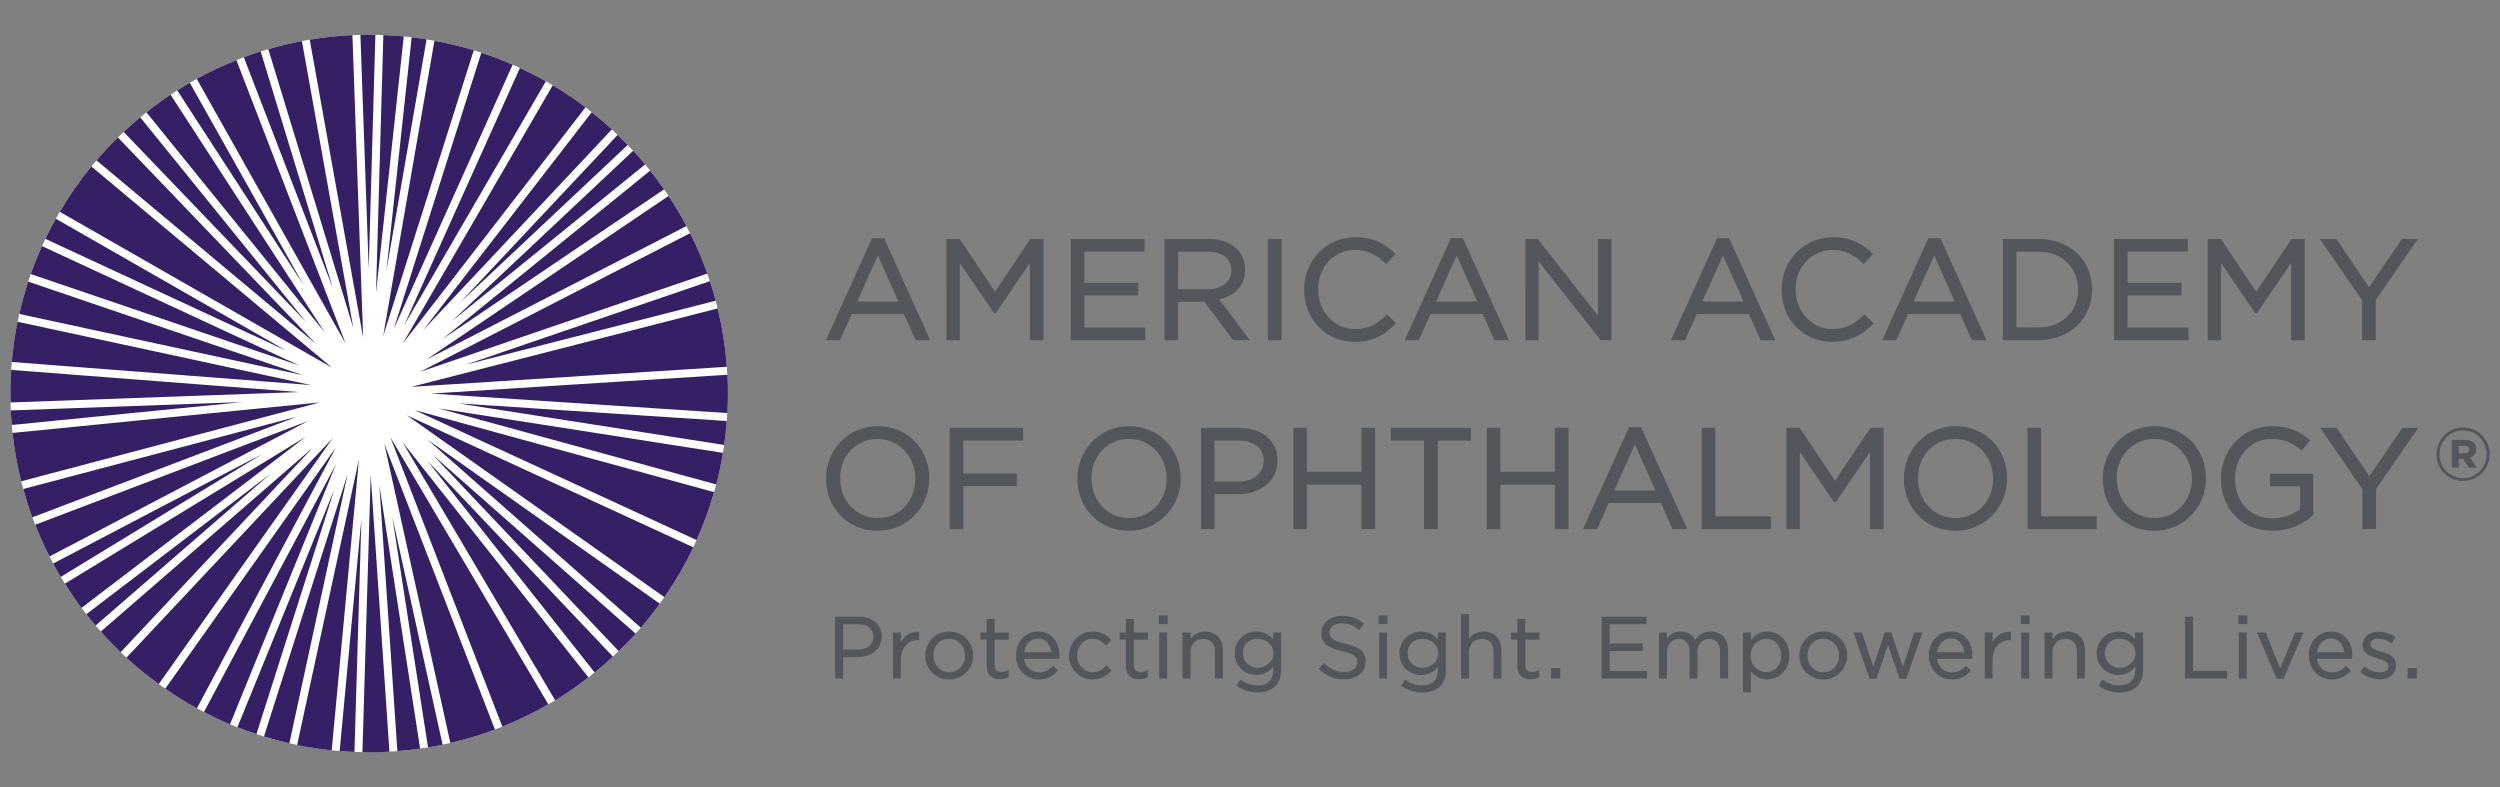 <?xml version="1.0" encoding="utf-8"?>
<!-- Generator: Adobe Illustrator 24.1.1, SVG Export Plug-In . SVG Version: 6.00 Build 0)  -->
<svg version="1.1" id="Layer_1" xmlns="http://www.w3.org/2000/svg" xmlns:xlink="http://www.w3.org/1999/xlink" x="0px" y="0px"
	 width="540px" height="170px" viewBox="0 0 540 170" enable-background="new 0 0 540 170" xml:space="preserve">
<rect x="0" y="0" width="540" height="170" fill="#808080" stroke="none"/>
<g>
	<g>
		<path fill="#53565A" d="M526.275,98.151v-0.034c0-3.137,2.542-5.778,5.746-5.778c3.237,0,5.746,2.608,5.746,5.745v0.034
			c0,3.137-2.542,5.78-5.746,5.78C528.787,103.897,526.275,101.287,526.275,98.151z M537.109,98.117v-0.034
			c0-2.806-2.181-5.118-5.088-5.118c-2.873,0-5.085,2.345-5.085,5.152v0.034c0,2.806,2.178,5.118,5.085,5.118
			C534.895,103.269,537.109,100.924,537.109,98.117z M529.611,95.013h2.809c1.418,0,2.441,0.628,2.441,1.982
			c0,0.957-0.527,1.585-1.32,1.849l1.519,2.181h-1.749l-1.289-1.916h-0.925v1.916h-1.486V95.013z M532.319,97.919
			c0.695,0,1.057-0.331,1.057-0.825c0-0.528-0.395-0.793-1.057-0.793h-1.222v1.619H532.319z"/>
	</g>
	<g>
		<g>
			<path fill="#53565A" d="M183.973,67.831h11.274l2.5,5.637h3.173l-9.962-22.018h-2.596l-9.967,22.018h3.05L183.973,67.831z
				 M185.156,65.138l4.468-9.971l4.446,9.971H185.156z M207.323,73.468h-2.876V51.604h2.848l7.63,11.434l7.63-11.434h2.842v21.864
				h-2.938V56.782l-7.366,10.834h-0.404l-0.073-0.112l-7.293-10.697V73.468z M247.379,73.468h-16.108V51.604h15.956v2.722h-13.017
				v6.758h11.644v2.725h-11.644v6.94h13.168V73.468z M254.466,65.177h5.696l6.189,8.291h3.621l-6.621-8.802
				c3.56-0.788,5.595-3.1,5.595-6.458c0-1.721-0.611-3.28-1.727-4.395c-1.424-1.424-3.644-2.209-6.251-2.209h-9.44v21.864h2.937
				V65.177z M254.466,54.357h6.318c3.251,0,5.197,1.474,5.197,4.006c0,2.506-2.052,4.123-5.225,4.123h-6.29V54.357z M273.88,64.019
				V51.604h2.937v21.864h-2.937V64.019z M281.689,62.598c0-6.397,4.855-11.358,11.055-11.358c4.255,0,6.599,1.659,8.504,3.456
				l0.191,0.177l-2.007,2.153l-0.196-0.179c-2.108-2.001-4.059-2.856-6.525-2.856c-4.558,0-7.994,3.65-7.994,8.485
				c0,4.855,3.515,8.611,7.994,8.611c2.954,0,4.821-1.205,6.711-3.01l0.185-0.177l1.951,1.92l-0.185,0.191
				c-1.867,1.892-4.361,3.826-8.717,3.826C286.398,73.836,281.689,69.006,281.689,62.598z M309.002,67.831h11.274l2.5,5.637h3.173
				l-9.962-22.018h-2.596l-9.968,22.018h3.05L309.002,67.831z M310.184,65.138l4.468-9.971l4.446,9.971H310.184z M332.351,73.468
				h-2.876V51.604h2.652l0.079,0.101l12.972,16.499v-16.6h2.876v21.864h-2.315l-0.078-0.101L332.351,56.47V73.468z M366.512,67.831
				h11.268l2.5,5.637h3.173l-9.962-22.018h-2.601l-9.962,22.018h3.05L366.512,67.831z M367.689,65.138l4.474-9.971l4.44,9.971
				H367.689z M384.827,62.598c0-6.397,4.86-11.358,11.055-11.358c4.255,0,6.604,1.659,8.504,3.456l0.191,0.177l-2.007,2.153
				l-0.196-0.179c-2.108-2.001-4.059-2.856-6.52-2.856c-4.564,0-8,3.65-8,8.485c0,4.855,3.515,8.611,8,8.611
				c2.954,0,4.816-1.205,6.705-3.01l0.185-0.177l1.956,1.92l-0.185,0.191c-1.867,1.892-4.367,3.826-8.723,3.826
				C389.542,73.836,384.827,69.006,384.827,62.598z M412.145,67.831h11.274l2.5,5.637h3.173l-9.968-22.018h-2.596l-9.962,22.018
				h3.05L412.145,67.831z M413.328,65.138l4.468-9.971l4.44,9.971H413.328z M451.892,62.475c0-6.298-4.883-10.87-11.604-10.87
				h-7.675v21.864h7.675C447.009,73.468,451.892,68.871,451.892,62.475z M440.288,70.716h-4.737V54.357h4.737
				c5.051,0,8.577,3.364,8.577,8.241C448.865,67.38,445.339,70.716,440.288,70.716z M472.725,73.468h-16.106V51.604h15.955v2.722
				h-13.017v6.758H471.2v2.725h-11.644v6.94h13.169V73.468z M479.749,73.468h-2.876V51.604h2.842l7.635,11.434l7.63-11.434h2.842
				v21.864h-2.938V56.782l-7.366,10.834h-0.404l-0.078-0.112l-7.288-10.697V73.468z M510.193,64.846l-9.113-13.242h3.566
				l0.079,0.115l6.982,10.346l7.114-10.461h3.448l-9.11,13.208v8.656h-2.966V64.846z M189.551,114.651
				c6.268,0,11.178-4.961,11.178-11.358c0-6.408-4.782-11.24-11.117-11.24c-6.268,0-11.179,4.961-11.179,11.358
				C178.434,109.818,183.216,114.651,189.551,114.651z M189.551,94.808c4.569,0,8.151,3.753,8.151,8.603
				c0,4.838-3.481,8.488-8.089,8.488c-4.648,0-8.146-3.672-8.146-8.606C181.467,98.455,184.937,94.808,189.551,94.808z
				 M208.063,95.17v7.097h11.554v2.725h-11.554v9.295h-2.938V92.42h15.859v2.75H208.063z M243.904,92.052
				c-6.268,0-11.18,4.961-11.18,11.358c0,6.408,4.783,11.24,11.118,11.24c6.268,0,11.179-4.961,11.179-11.358
				C255.021,96.885,250.238,92.052,243.904,92.052z M243.904,111.898c-4.647,0-8.146-3.672-8.146-8.606
				c0-4.838,3.47-8.485,8.084-8.485c4.648,0,8.146,3.675,8.146,8.603C251.988,108.248,248.512,111.898,243.904,111.898z
				 M259.41,92.42v21.866h2.938v-7.529h4.922c4.3,0,8.645-2.243,8.645-7.308c0-4.272-3.24-7.03-8.252-7.03H259.41z M267.36,104.033
				h-5.012V95.17h5.135c3.476,0,5.472,1.598,5.472,4.431C272.954,102.25,270.701,104.033,267.36,104.033z M294.078,92.42h2.938
				v21.866h-2.938v-9.603h-11.784v9.603h-2.937V92.42h2.937v9.477h11.784V92.42z M307.589,101.703V95.17h-7.159v-2.75h17.289v2.75
				h-7.165v19.117h-2.966V101.703z M335.86,92.42h2.938v21.866h-2.938v-9.603h-11.79v9.603h-2.937V92.42h2.937v9.477h11.79V92.42z
				 M358.764,108.647l2.5,5.64h3.173l-9.962-22.018h-2.596l-9.971,22.018h3.05l2.528-5.64H358.764z M357.587,105.956h-8.914
				l4.468-9.973L357.587,105.956z M370.503,92.42v19.114h12.008v2.753h-14.94V92.42H370.503z M403.91,114.286V97.597l-7.372,10.837
				h-0.398l-0.079-0.112l-7.293-10.697v16.661h-2.876V92.42h2.848l7.63,11.434l7.635-11.434h2.842v21.866H403.91z M411.243,103.411
				c0,6.408,4.782,11.24,11.117,11.24c6.268,0,11.178-4.961,11.178-11.358c0-6.408-4.782-11.24-11.117-11.24
				C416.153,92.052,411.243,97.014,411.243,103.411z M422.421,111.898c-4.647,0-8.145-3.672-8.145-8.606
				c0-4.838,3.47-8.485,8.084-8.485c4.569,0,8.151,3.753,8.151,8.603C430.511,108.248,427.029,111.898,422.421,111.898z
				 M440.871,111.534h12.008v2.753h-14.946V92.42h2.938V111.534z M476.486,103.293c0-6.408-4.782-11.24-11.117-11.24
				c-6.268,0-11.178,4.961-11.178,11.358c0,6.408,4.776,11.24,11.117,11.24C471.575,114.651,476.486,109.689,476.486,103.293z
				 M465.369,111.898c-4.647,0-8.151-3.672-8.151-8.606c0-4.838,3.476-8.485,8.089-8.485c4.569,0,8.151,3.753,8.151,8.603
				C473.459,108.248,469.978,111.898,465.369,111.898z M490.849,114.651c-6.548,0-11.117-4.622-11.117-11.24
				c0-6.397,4.816-11.358,10.96-11.358c3.33,0,5.685,0.841,8.129,2.898l0.202,0.168l-1.9,2.237l-0.202-0.174
				c-1.413-1.233-3.162-2.374-6.318-2.374c-4.401,0-7.843,3.725-7.843,8.485c0,5.208,3.285,8.667,8.179,8.667
				c2.108,0,4.3-0.746,5.892-1.999v-4.911h-6.492v-2.694h9.34v8.886l-0.095,0.081C498.193,112.565,495.205,114.651,490.849,114.651z
				 M510.266,114.286v-8.628l-9.107-13.239h3.566l0.078,0.118l6.977,10.343l7.12-10.461h3.442l-9.104,13.211v8.656H510.266z
				 M185.408,133.204h-5.034v13.34h1.755v-4.608h3.033c2.623,0,5.27-1.365,5.27-4.412v-0.039
				C190.431,134.886,188.458,133.204,185.408,133.204z M182.129,134.844h3.162c2.147,0,3.369,0.984,3.369,2.7v0.036
				c0,1.637-1.385,2.736-3.442,2.736h-3.089V134.844z M198.403,136.453l0.129,0.005v1.822h-0.247c-2.237,0-3.689,1.676-3.689,4.283
				v3.98h-1.716v-9.923h1.716v2.074c0.813-1.418,2.136-2.245,3.627-2.245C198.285,136.45,198.342,136.45,198.403,136.453z
				 M205.035,136.416c-2.904,0-5.18,2.273-5.18,5.177v0.036c0,2.879,2.259,5.138,5.141,5.138c2.915,0,5.197-2.27,5.197-5.174v-0.039
				C210.193,138.673,207.928,136.416,205.035,136.416z M205.035,145.204c-1.923,0-3.425-1.586-3.425-3.61v-0.039
				c0-2.046,1.458-3.591,3.386-3.591c1.934,0,3.448,1.595,3.448,3.63v0.036C208.444,143.668,206.975,145.204,205.035,145.204z
				 M214.851,136.621h3.061v1.547h-3.061v5.494c0,1.003,0.471,1.466,1.486,1.466c0.476,0,0.863-0.092,1.34-0.319l0.196-0.098v1.536
				l-0.073,0.039c-0.561,0.291-1.133,0.426-1.8,0.426c-1.85,0-2.865-1.015-2.865-2.862v-5.682h-1.34v-1.547h1.34v-2.913h1.715
				V136.621z M224.219,136.416c-2.719,0-4.765,2.229-4.765,5.177c0,2.949,2.13,5.174,4.95,5.174c1.671,0,2.927-0.572,4.076-1.856
				l0.101-0.104l-1.104-0.984l-0.09,0.095c-0.863,0.903-1.794,1.317-2.943,1.317c-1.715,0-2.999-1.169-3.24-2.926h7.624l0.005-0.129
				c0.022-0.23,0.022-0.381,0.022-0.516C228.855,138.527,226.994,136.416,224.219,136.416z M224.186,137.905
				c1.878,0,2.736,1.508,2.921,2.968h-5.903C221.455,139.121,222.661,137.905,224.186,137.905z M238.998,143.707l1.116,1.049
				l-0.09,0.101c-0.796,0.892-1.979,1.912-4.042,1.912c-2.804,0-5.086-2.304-5.086-5.138v-0.036c0-2.856,2.282-5.177,5.086-5.177
				c2.052,0,3.195,0.939,3.964,1.758l0.09,0.095l-1.144,1.211l-0.101-0.106c-0.695-0.735-1.525-1.41-2.826-1.41
				c-1.856,0-3.315,1.578-3.315,3.591v0.039c0,2.024,1.498,3.61,3.41,3.61c1.043,0,1.973-0.454,2.842-1.396L238.998,143.707z
				 M244.913,136.621h3.061v1.547h-3.061v5.494c0,1.003,0.471,1.466,1.491,1.466c0.471,0,0.858-0.092,1.334-0.319l0.196-0.098v1.536
				l-0.073,0.039c-0.561,0.291-1.132,0.426-1.799,0.426c-1.844,0-2.865-1.015-2.865-2.862v-5.682h-1.34v-1.547h1.34v-2.913h1.716
				V136.621z M250.295,132.927h0.886h1.037v1.867h-1.923V132.927z M250.39,142.737v-6.116h1.715v9.923h-1.715V142.737z
				 M264.153,140.416v6.128h-1.716v-5.771c0-1.735-0.942-2.772-2.517-2.772c-1.626,0-2.764,1.183-2.764,2.882v5.662h-1.716v-9.923
				h1.716v1.362c0.774-1.037,1.833-1.567,3.167-1.567C262.651,136.416,264.153,137.989,264.153,140.416z M275.001,138.098
				c-0.959-1.118-2.175-1.682-3.633-1.682c-2.293,0-4.67,1.758-4.67,4.69v0.039c0,2.915,2.377,4.653,4.67,4.653
				c1.452,0,2.652-0.583,3.649-1.771v0.74c0,2.091-1.228,3.291-3.369,3.291c-1.312,0-2.534-0.404-3.627-1.206l-0.123-0.09
				l-0.802,1.362l0.112,0.073c1.301,0.908,2.803,1.371,4.462,1.371c1.598,0,2.904-0.462,3.773-1.329
				c0.846-0.844,1.272-2.026,1.272-3.512v-8.106h-1.715V138.098z M271.648,144.251c-1.794,0-3.196-1.379-3.196-3.145v-0.039
				c0-1.799,1.346-3.103,3.196-3.103c1.676,0,3.408,1.169,3.408,3.125v0.036C275.057,143.057,273.285,144.251,271.648,144.251z
				 M294.969,142.86v0.039c0,2.253-1.889,3.834-4.597,3.834c-2.08,0-3.807-0.678-5.432-2.127l-0.101-0.092l1.099-1.295l0.107,0.101
				c1.419,1.284,2.691,1.808,4.384,1.808c1.631,0,2.769-0.855,2.769-2.082v-0.036c0-1.074-0.516-1.763-3.285-2.346
				c-2.697-0.589-4.491-1.474-4.491-3.902v-0.039c0-2.147,1.861-3.703,4.429-3.703c1.85,0,3.246,0.488,4.675,1.634l0.101,0.084
				l-1.026,1.362l-0.107-0.09c-1.16-0.947-2.332-1.385-3.677-1.385c-1.559,0-2.646,0.807-2.646,1.968v0.034
				c0,1.11,0.527,1.783,3.437,2.405C293.663,139.699,294.969,140.842,294.969,142.86z M297.885,140.198v-3.577h1.71v9.923h-1.71
				V140.198z M297.789,132.927h0.852h1.065v1.867h-1.917V132.927z M310.588,138.098c-0.959-1.118-2.175-1.682-3.633-1.682
				c-2.293,0-4.67,1.758-4.67,4.69v0.039c0,2.915,2.377,4.653,4.67,4.653c1.452,0,2.652-0.583,3.65-1.771v0.74
				c0,2.091-1.228,3.291-3.369,3.291c-1.312,0-2.534-0.404-3.627-1.206l-0.123-0.09l-0.802,1.362l0.112,0.073
				c1.301,0.908,2.809,1.371,4.462,1.371c1.598,0,2.904-0.462,3.773-1.329c0.846-0.844,1.273-2.026,1.273-3.512v-8.106h-1.716
				V138.098z M307.236,144.251c-1.794,0-3.195-1.379-3.195-3.145v-0.039c0-1.799,1.345-3.103,3.195-3.103
				c1.676,0,3.409,1.169,3.409,3.125v0.036C310.644,143.057,308.873,144.251,307.236,144.251z M324.289,140.416v6.128h-1.71v-5.771
				c0-1.735-0.948-2.772-2.529-2.772c-1.626,0-2.758,1.183-2.758,2.882v5.662h-1.71v-13.898h1.71v5.337
				c0.774-1.037,1.839-1.567,3.167-1.567C322.787,136.416,324.289,137.989,324.289,140.416z M329.453,136.621h3.061v1.547h-3.061
				v5.494c0,1.003,0.471,1.466,1.486,1.466c0.471,0,0.863-0.092,1.34-0.319l0.196-0.098v1.536l-0.073,0.039
				c-0.566,0.291-1.138,0.426-1.799,0.426c-1.85,0-2.865-1.015-2.865-2.862v-5.682h-1.345v-1.547h1.345v-2.913h1.716V136.621z
				 M335.025,145.579v-1.273h1.996v2.237h-1.996V145.579z M347.689,144.924h8.064v1.62h-9.814v-13.34h9.724v1.623h-7.975v4.182
				h7.134v1.62h-7.134V144.924z M373.256,140.436v6.108h-1.715v-5.771c0-1.763-0.858-2.772-2.36-2.772
				c-1.256,0-2.528,0.88-2.528,2.848v5.696h-1.699v-5.814c0-1.71-0.875-2.73-2.338-2.73c-1.48,0-2.551,1.217-2.551,2.898v5.645
				h-1.715v-9.923h1.715v1.326c0.589-0.774,1.463-1.53,2.977-1.53c1.374,0,2.473,0.631,3.117,1.791
				c0.846-1.205,1.956-1.791,3.38-1.791C371.832,136.416,373.256,137.955,373.256,140.436z M381.749,136.416
				c-1.429,0-2.59,0.608-3.554,1.853v-1.648h-1.715v12.911h1.715v-4.552c0.936,1.175,2.13,1.772,3.554,1.772
				c2.304,0,4.748-1.808,4.748-5.158v-0.039C386.497,138.216,384.053,136.416,381.749,136.416z M381.491,137.98
				c1.889,0,3.257,1.511,3.257,3.591v0.039c0,2.105-1.34,3.577-3.257,3.577c-1.648,0-3.353-1.346-3.353-3.594v-0.039
				C378.139,139.345,379.882,137.98,381.491,137.98z M393.836,136.416c-2.904,0-5.175,2.273-5.175,5.177v0.036
				c0,2.879,2.254,5.138,5.135,5.138c2.915,0,5.197-2.27,5.197-5.174v-0.039C398.993,138.673,396.729,136.416,393.836,136.416z
				 M393.836,145.204c-1.923,0-3.425-1.586-3.425-3.61v-0.039c0-2.046,1.458-3.591,3.386-3.591c1.934,0,3.448,1.595,3.448,3.63
				v0.036C397.244,143.668,395.775,145.204,393.836,145.204z M413.463,136.621h1.788l-3.493,9.996h-1.446l-2.495-7.322l-2.512,7.322
				h-1.469l-3.47-9.996h1.822l0.034,0.095l2.405,7.344l2.489-7.479h1.396l0.034,0.095l2.483,7.383L413.463,136.621z
				 M421.406,136.416c-2.719,0-4.771,2.229-4.771,5.177c0,2.949,2.13,5.174,4.956,5.174c1.665,0,2.926-0.572,4.076-1.856
				l0.095-0.104l-1.104-0.984l-0.09,0.095c-0.858,0.903-1.794,1.317-2.943,1.317c-1.71,0-2.994-1.169-3.24-2.926h7.624l0.011-0.129
				c0.017-0.23,0.017-0.381,0.017-0.516C426.037,138.527,424.176,136.416,421.406,136.416z M421.367,137.905
				c1.878,0,2.736,1.508,2.921,2.968h-5.903C418.637,139.121,419.848,137.905,421.367,137.905z M434.211,136.453l0.134,0.005v1.822
				h-0.252c-2.237,0-3.683,1.676-3.683,4.283v3.98h-1.715v-9.923h1.715v2.074c0.807-1.418,2.136-2.245,3.627-2.245
				C434.093,136.45,434.155,136.45,434.211,136.453z M436.487,132.927h0.768h1.155v1.867h-1.923V132.927z M436.582,142.112v-5.491
				h1.716v9.923h-1.716V142.112z M450.345,140.416v6.128h-1.716v-5.771c0-1.735-0.948-2.772-2.529-2.772
				c-1.62,0-2.752,1.183-2.752,2.882v5.662h-1.716v-9.923h1.716v1.362c0.768-1.037,1.833-1.567,3.167-1.567
				C448.843,136.416,450.345,137.989,450.345,140.416z M461.187,138.098c-0.959-1.118-2.175-1.682-3.627-1.682
				c-2.299,0-4.67,1.758-4.67,4.69v0.039c0,2.915,2.371,4.653,4.67,4.653c1.452,0,2.646-0.583,3.65-1.771v0.74
				c0,2.091-1.228,3.291-3.369,3.291c-1.312,0-2.534-0.404-3.633-1.206l-0.123-0.09l-0.796,1.362l0.107,0.073
				c1.306,0.908,2.809,1.371,4.462,1.371c1.603,0,2.91-0.462,3.779-1.329c0.841-0.844,1.267-2.026,1.267-3.512v-8.106h-1.716
				V138.098z M457.841,144.251c-1.794,0-3.201-1.379-3.201-3.145v-0.039c0-1.799,1.345-3.103,3.201-3.103
				c1.676,0,3.408,1.169,3.408,3.125v0.036C461.249,143.057,459.477,144.251,457.841,144.251z M473.694,144.901h7.355v1.643h-9.104
				v-13.34h1.749V144.901z M483.488,132.927h0.892h1.026v1.867h-1.917V132.927z M483.583,139.362v-2.741h1.716v9.923h-1.716V139.362
				z M495.709,136.621h1.85l-0.084,0.196l-4.233,9.8h-1.452l-4.3-9.996h1.889l3.156,7.776L495.709,136.621z M503.469,136.416
				c-2.713,0-4.765,2.229-4.765,5.177c0,2.949,2.13,5.174,4.95,5.174c1.671,0,2.929-0.572,4.084-1.856l0.09-0.104l-1.099-0.984
				l-0.09,0.095c-0.866,0.903-1.797,1.317-2.946,1.317c-1.71,0-2.999-1.169-3.24-2.926h7.627l0.011-0.129
				c0.017-0.23,0.017-0.381,0.017-0.516C508.108,138.527,506.246,136.416,503.469,136.416z M503.435,137.905
				c1.878,0,2.739,1.508,2.923,2.968h-5.906C500.705,139.121,501.916,137.905,503.435,137.905z M517.565,143.662v0.036
				c0,1.813-1.435,3.036-3.571,3.036c-1.413,0-2.977-0.561-4.081-1.452l-0.101-0.084l0.892-1.247l0.112,0.087
				c1.049,0.788,2.175,1.199,3.252,1.199c1.115,0,1.861-0.555,1.861-1.387v-0.036c0-0.855-0.998-1.2-2.304-1.57
				c-1.39-0.393-3.297-0.931-3.297-2.854v-0.039c0-1.704,1.413-2.898,3.425-2.898c1.188,0,2.517,0.409,3.543,1.088l0.112,0.073
				l-0.79,1.317l-0.123-0.079c-0.897-0.578-1.906-0.908-2.781-0.908c-1.032,0-1.727,0.507-1.727,1.262v0.036
				c0,0.799,1.138,1.146,2.343,1.514l0.039,0.014C515.642,141.151,517.565,141.731,517.565,143.662z M520.043,145.341v-1.034h1.996
				v2.237h-1.996V145.341z"/>
		</g>
		<g>
			<path fill="#FFFFFF" d="M157.203,85.003c0,42.78-34.685,77.47-77.478,77.47c-42.786,0-77.471-34.69-77.471-77.47
				c0-42.791,34.685-77.482,77.471-77.482C122.518,7.521,157.203,42.212,157.203,85.003z"/>
			<path fill="#351F65" d="M118.431,152.136c-3.173,1.833-6.486,3.442-9.923,4.821L84.307,94.421L118.431,152.136z M86.964,95.537
				l32.958,55.741c2.489-1.519,4.877-3.184,7.176-4.961L86.964,95.537z M90.748,161.705l-8.803-56.806l3.886,57.339
				C87.485,162.109,89.128,161.935,90.748,161.705z M92.307,99.523l36.142,45.734c1.357-1.099,2.669-2.237,3.947-3.42L92.307,99.523
				z M92.312,94.937l46.11,40.639c1.441-1.665,2.809-3.392,4.098-5.174L92.312,94.937z M83.472,58.43l8.672-49.928
				c-1.065-0.174-2.142-0.314-3.223-0.443L83.472,58.43z M83.012,95.856l14.267,64.621c3.291-0.762,6.509-1.721,9.626-2.893
				L83.012,95.856z M156.99,79.229c-0.314-4.311-0.981-8.521-1.973-12.608L88.853,83.557L156.99,79.229z M79.641,58.082l1.441-50.55
				c-0.454-0.011-0.902-0.034-1.357-0.034c-0.633,0-1.256,0.034-1.878,0.045L79.641,58.082z M98.922,87.127l57.502,8.981
				c0.247-1.704,0.426-3.425,0.555-5.169L98.922,87.127z M94.74,88.221l59.974,16.42c0.583-2.237,1.059-4.513,1.441-6.828
				L94.74,88.221z M87.895,89.712l55.624,39.282c2.355-3.403,4.446-7.002,6.24-10.769L87.895,89.712z M89.571,88.585l60.893,28.07
				c1.497-3.336,2.758-6.795,3.778-10.354L89.571,88.585z M82.765,72.591l19.571-61.735c-2.769-0.841-5.606-1.519-8.499-2.052
				L82.765,72.591z M92.088,77.681l56.184-28.849c-1.183-2.237-2.472-4.406-3.863-6.509L92.088,77.681z M153.329,60.728
				l-52.77,18.052l54.037-13.83C154.215,63.526,153.789,62.119,153.329,60.728z M135.586,31.308c-0.712-0.74-1.435-1.463-2.17-2.175
				L99.41,65.314L135.586,31.308z M76.563,162.417l1.502-50.337l-4.698,50.141C74.427,162.305,75.493,162.378,76.563,162.417z
				 M157.113,89.224c0.073-1.402,0.118-2.809,0.118-4.221c0-1.362-0.039-2.713-0.106-4.053l-64.022,4.064L157.113,89.224z
				 M82.804,7.577L81.216,63.29l5.994-55.427C85.753,7.723,84.284,7.633,82.804,7.577z M93.495,98.272l40.145,42.377
				c1.261-1.222,2.483-2.472,3.661-3.773L93.495,98.272z M90.698,80.333l62.082-21.242c-1.065-2.999-2.31-5.909-3.722-8.723
				L90.698,80.333z M87.328,70.203l30.575-52.641c-1.822-1.037-3.689-1.996-5.6-2.887L87.328,70.203z M95.603,73.23l47.842-32.336
				c-0.959-1.379-1.968-2.725-3.01-4.042L95.603,73.23z M87.009,74.183l39.456-50.998c-2.265-1.716-4.625-3.302-7.069-4.765
				L87.009,74.183z M85.052,71.066l25.682-57.098c-2.203-0.964-4.457-1.822-6.761-2.579L85.052,71.066z M97.548,69.429
				l41.811-33.923c-0.836-1.009-1.699-1.99-2.584-2.954L97.548,69.429z M91.387,71.335l40.779-43.391
				c-1.396-1.284-2.853-2.512-4.35-3.7L91.387,71.335z M84.733,111.643l7.72,49.799c1.054-0.174,2.108-0.359,3.15-0.577
				L84.733,111.643z M56.69,98.042l-45.212,23.686c0.522,0.97,1.076,1.929,1.643,2.882L56.69,98.042z M66.063,94.343l-52.04,31.731
				c1.121,1.794,2.304,3.549,3.566,5.236L66.063,94.343z M58.545,102.241l-39.897,30.424c0.65,0.836,1.312,1.654,1.994,2.456
				L58.545,102.241z M66.556,90.928L7.604,113.347c0.919,2.343,1.951,4.625,3.089,6.845L66.556,90.928z M69.073,86.926l-66.37,6.587
				c0.392,3.56,1.02,7.047,1.872,10.444L69.073,86.926z M71.871,94.628l-44.568,47.439c2.214,2.03,4.552,3.93,6.985,5.696
				L71.871,94.628z M64.134,90.009l-59.11,15.613c0.572,2.074,1.212,4.12,1.952,6.122L64.134,90.009z M75.089,102.404
				l-18.074,56.678c1.799,0.555,3.627,1.048,5.483,1.474L75.089,102.404z M51.28,157.086c1.346,0.532,2.73,1.031,4.109,1.485
				l16.846-52.893L51.28,157.086z M76.12,7.588c-3.123,0.14-6.195,0.482-9.216,0.981l11.537,64.341L76.12,7.588z M77.539,99.197
				l-13.365,61.74c2.45,0.499,4.945,0.88,7.473,1.144L77.539,99.197z M80.067,102.662l-1.783,59.8
				c0.482,0.011,0.959,0.039,1.441,0.039c1.474,0,2.939-0.051,4.391-0.135L80.067,102.662z M52.395,86.847L2.322,88.652
				c0.051,1.054,0.135,2.102,0.224,3.145L52.395,86.847z M21.769,136.422c1.368,1.542,2.803,3.027,4.289,4.457L67.56,96.703
				L21.769,136.422z M72.561,96.635l-36.866,52.126c2.198,1.525,4.479,2.943,6.834,4.238L72.561,96.635z M72.6,100.218
				l-28.546,53.577c1.839,0.953,3.706,1.856,5.623,2.663L72.6,100.218z M65.211,8.872c-2.461,0.471-4.883,1.054-7.254,1.749
				l18.371,60.265L65.211,8.872z M65.592,61.614L40.993,17.881c-0.914,0.533-1.816,1.076-2.702,1.643L65.592,61.614z M71.921,62.332
				L56.303,11.109c-1.222,0.387-2.439,0.807-3.638,1.256L71.921,62.332z M74.652,74.211L51.067,12.993
				c-2.954,1.177-5.819,2.517-8.577,4.031L74.652,74.211z M68.255,74.278L25.464,29.688c-1.609,1.581-3.151,3.24-4.619,4.956
				L68.255,74.278z M2.417,79.901c-0.112,1.687-0.185,3.386-0.185,5.102c0,0.645,0.034,1.284,0.045,1.929l62.222-2.243L2.417,79.901
				z M67.162,83.17L3.785,69.496c-0.577,2.842-0.981,5.741-1.239,8.69L67.162,83.17z M61.802,75.725L12.055,47.246
				c-0.796,1.424-1.559,2.865-2.265,4.339L61.802,75.725z M64.667,78.959L9.079,53.16c-0.892,1.968-1.704,3.98-2.427,6.038
				L64.667,78.959z M65.396,81.028L6.095,60.829c-0.751,2.282-1.39,4.614-1.928,6.985L65.396,81.028z M70.167,71.828l-33.328-51.38
				c-1.794,1.2-3.532,2.472-5.214,3.812L70.167,71.828z M71.703,79.408L19.73,35.955c-2.517,3.078-4.793,6.352-6.817,9.794
				L71.703,79.408z M66.13,69.575L30.279,25.332c-1.228,1.015-2.41,2.074-3.566,3.167L66.13,69.575z"/>
		</g>
	</g>
</g>
</svg>
